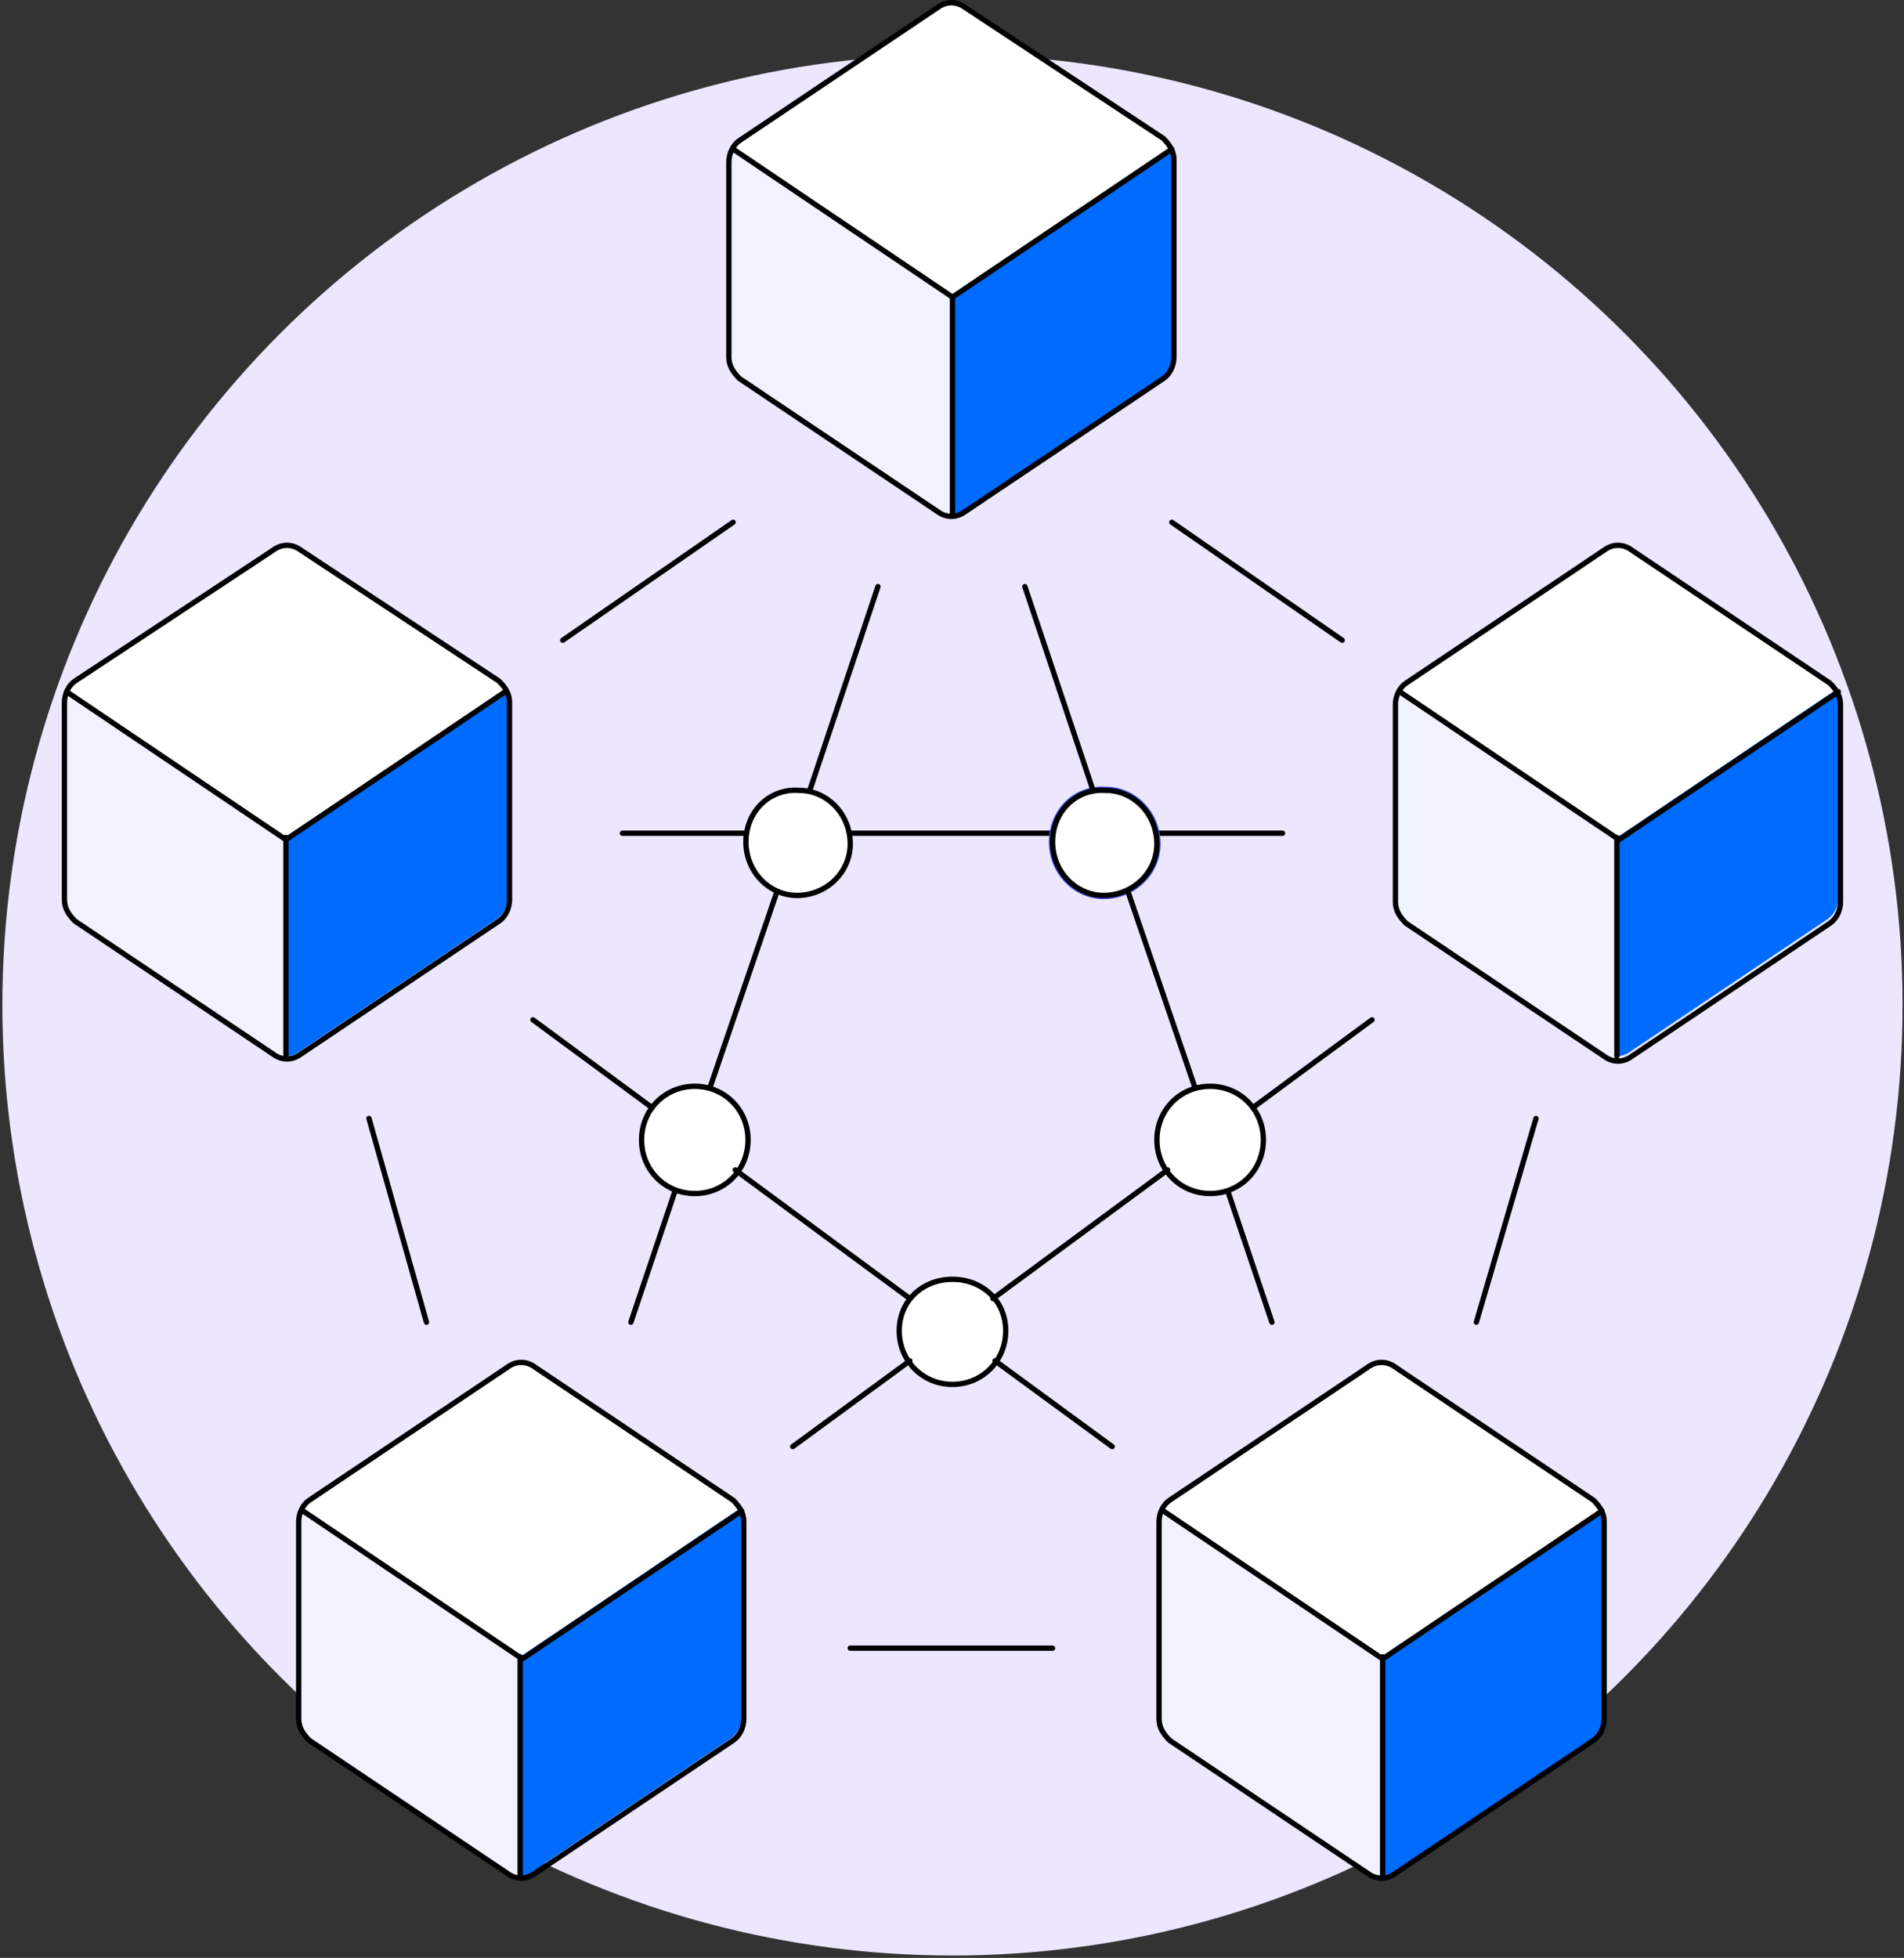 <svg width="501" height="515" viewBox="0 0 501 515" fill="none" xmlns="http://www.w3.org/2000/svg">
<rect x="0" y="0" width="501" height="515" fill="#333333" stroke="none"/>
<circle cx="250.625" cy="264.378" r="250" fill="#ECE7FF"/>
<path d="M192.907 137.378L148.079 168.404" stroke="black" stroke-width="1.4" stroke-miterlimit="5.6" stroke-linecap="round" stroke-linejoin="round"/>
<path d="M276.961 433.533H223.728" stroke="black" stroke-width="1.4" stroke-miterlimit="5.6" stroke-linecap="round" stroke-linejoin="round"/>
<path d="M97.086 294.2L112.216 347.79" stroke="black" stroke-width="1.4" stroke-miterlimit="5.6" stroke-linecap="round" stroke-linejoin="round"/>
<path d="M163.769 219.174H196.27" stroke="black" stroke-width="1.4" stroke-miterlimit="5.6" stroke-linecap="round" stroke-linejoin="round"/>
<path d="M213.08 207.891L231.012 154.302" stroke="black" stroke-width="1.4" stroke-miterlimit="5.6" stroke-linecap="round" stroke-linejoin="round"/>
<path d="M186.743 286.302L204.675 233.841" stroke="black" stroke-width="1.4" stroke-miterlimit="5.6" stroke-linecap="round" stroke-linejoin="round"/>
<path d="M166.009 347.79L177.776 312.816" stroke="black" stroke-width="1.4" stroke-miterlimit="5.6" stroke-linecap="round" stroke-linejoin="round"/>
<path d="M308.342 137.378L353.17 168.404" stroke="black" stroke-width="1.4" stroke-miterlimit="5.6" stroke-linecap="round" stroke-linejoin="round"/>
<path d="M404.162 294.2L388.472 347.79" stroke="black" stroke-width="1.4" stroke-miterlimit="5.6" stroke-linecap="round" stroke-linejoin="round"/>
<path d="M168.813 299.84C168.813 307.738 174.977 313.943 182.822 313.943C190.667 313.943 196.831 307.738 196.831 299.84C196.831 291.943 190.667 285.738 182.822 285.738C174.977 285.738 168.813 291.943 168.813 299.84Z" fill="white" stroke="black" stroke-width="1.4" stroke-miterlimit="5.6" stroke-linecap="round" stroke-linejoin="round"/>
<path d="M196.27 221.43C196.27 229.328 202.434 235.533 209.719 235.533C217.564 235.533 223.728 229.328 223.728 221.994C223.728 214.097 217.564 207.892 210.279 207.892C202.434 207.327 196.27 213.533 196.27 221.43Z" fill="white" stroke="black" stroke-width="1.4" stroke-miterlimit="5.6" stroke-linecap="round" stroke-linejoin="round"/>
<path d="M277.522 219.174H223.728" stroke="black" stroke-width="1.4" stroke-miterlimit="5.6" stroke-linecap="round" stroke-linejoin="round"/>
<path d="M337.479 219.174H304.978" stroke="black" stroke-width="1.4" stroke-miterlimit="5.6" stroke-linecap="round" stroke-linejoin="round"/>
<path d="M276.961 221.43C276.961 229.328 283.125 235.533 290.409 235.533C298.254 235.533 304.418 229.328 304.418 221.994C304.418 214.097 298.255 207.892 290.97 207.892C283.125 207.327 276.961 213.533 276.961 221.43Z" stroke="#4550E5" stroke-width="1.96" stroke-miterlimit="5.6" stroke-linecap="round" stroke-linejoin="round"/>
<path d="M236.615 350.045C236.615 357.942 242.779 364.147 250.624 364.147C258.469 364.147 264.633 357.942 264.633 350.045C264.633 342.147 258.469 336.506 250.624 336.506C242.779 336.506 236.615 342.147 236.615 350.045Z" fill="white" stroke="black" stroke-width="1.4" stroke-miterlimit="5.6" stroke-linecap="round" stroke-linejoin="round"/>
<path d="M287.607 207.891L269.676 154.302" stroke="black" stroke-width="1.4" stroke-miterlimit="5.6" stroke-linecap="round" stroke-linejoin="round"/>
<path d="M314.505 286.302L296.573 233.841" stroke="black" stroke-width="1.4" stroke-miterlimit="5.6" stroke-linecap="round" stroke-linejoin="round"/>
<path d="M334.678 347.79L322.91 312.816" stroke="black" stroke-width="1.4" stroke-miterlimit="5.6" stroke-linecap="round" stroke-linejoin="round"/>
<path d="M304.418 299.84C304.418 307.738 310.582 313.943 318.427 313.943C326.272 313.943 332.436 307.738 332.436 299.84C332.436 291.943 326.272 285.738 318.427 285.738C310.582 285.738 304.418 291.943 304.418 299.84Z" fill="white" stroke="black" stroke-width="1.4" stroke-miterlimit="5.6" stroke-linecap="round" stroke-linejoin="round"/>
<path d="M276.961 221.43C276.961 229.328 283.125 235.533 290.409 235.533C298.254 235.533 304.418 229.328 304.418 221.994C304.418 214.097 298.255 207.892 290.97 207.892C283.125 207.327 276.961 213.533 276.961 221.43Z" fill="white" stroke="black" stroke-width="1.4" stroke-miterlimit="5.6" stroke-linecap="round" stroke-linejoin="round"/>
<path d="M261.832 357.944L292.651 380.508" stroke="black" stroke-width="1.4" stroke-miterlimit="5.6" stroke-linecap="round" stroke-linejoin="round"/>
<path d="M193.469 307.738L239.418 341.584" stroke="black" stroke-width="1.4" stroke-miterlimit="5.6" stroke-linecap="round" stroke-linejoin="round"/>
<path d="M140.234 268.25L171.614 291.378" stroke="black" stroke-width="1.4" stroke-miterlimit="5.6" stroke-linecap="round" stroke-linejoin="round"/>
<path d="M239.417 357.944L208.597 380.508" stroke="black" stroke-width="1.4" stroke-miterlimit="5.6" stroke-linecap="round" stroke-linejoin="round"/>
<path d="M307.22 307.738L261.271 341.584" stroke="black" stroke-width="1.4" stroke-miterlimit="5.6" stroke-linecap="round" stroke-linejoin="round"/>
<path d="M361.014 268.25L329.634 291.378" stroke="black" stroke-width="1.4" stroke-miterlimit="5.6" stroke-linecap="round" stroke-linejoin="round"/>
<path d="M192.347 42.044V93.942C192.347 96.198 193.468 97.891 195.149 99.583L247.262 134.558C248.383 135.122 249.503 135.686 250.624 135.686V38.66H192.907C192.347 39.788 192.347 40.916 192.347 42.044Z" fill="#F0F2FF"/>
<path d="M250.624 135.686C251.745 135.686 253.426 135.122 253.986 134.558L306.1 99.583C307.781 98.455 308.901 96.198 308.901 93.942V42.044C308.901 40.916 308.341 39.788 307.781 38.66H250.624V135.686Z" fill="#006BFF"/>
<path d="M250.625 78.147L308.341 39.224C307.781 38.096 307.221 37.532 306.1 36.968L253.987 1.993C251.745 0.301 248.944 0.301 246.702 1.993L194.589 36.968C194.029 37.532 193.468 38.096 192.908 39.224L250.625 78.147Z" fill="white"/>
<path d="M253.985 1.993C251.744 0.301 248.942 0.301 246.701 1.993L194.588 36.968C192.907 38.096 191.786 40.352 191.786 42.609V93.942C191.786 96.199 192.907 97.891 194.588 99.583L246.701 134.558C248.942 136.25 251.744 136.25 253.985 134.558L306.099 99.583C307.78 98.455 308.9 96.199 308.9 93.942V42.045C308.9 39.788 307.78 38.096 306.099 36.404L253.985 1.993Z" stroke="black" stroke-width="1.4" stroke-miterlimit="5.6" stroke-linecap="round" stroke-linejoin="round"/>
<path d="M192.908 39.224L250.625 78.147L308.341 39.224" stroke="black" stroke-width="1.4" stroke-miterlimit="5.6" stroke-linecap="round" stroke-linejoin="round"/>
<path d="M250.624 78.147V135.686" stroke="black" stroke-width="1.4" stroke-miterlimit="5.6" stroke-linecap="round" stroke-linejoin="round"/>
<path d="M367.179 184.764V236.661C367.179 238.918 368.3 240.61 369.981 242.302L422.094 277.277C423.215 277.841 424.336 278.405 425.457 278.405V181.379H368.3C367.74 182.507 367.179 183.636 367.179 184.764Z" fill="#F0F2FF"/>
<path d="M425.456 277.841C426.577 277.841 428.258 277.277 428.818 276.713L480.932 241.738C482.613 240.61 483.733 238.354 483.733 236.097V184.2C483.733 183.072 483.173 181.943 482.613 180.815H425.456V277.841Z" fill="#006BFF"/>
<path d="M425.455 220.303L483.171 181.38C482.611 180.251 482.051 179.687 480.93 179.123L429.377 144.713C427.136 143.02 424.334 143.02 422.092 144.713L369.979 179.687C368.859 180.251 368.298 181.38 367.738 181.944L425.455 220.303Z" fill="white"/>
<path d="M429.379 144.713C427.138 143.02 424.336 143.02 422.094 144.713L369.981 179.687C368.3 180.815 367.179 183.072 367.179 185.328V237.226C367.179 239.482 368.3 241.175 369.981 242.867L422.094 277.841C424.336 279.534 427.138 279.534 429.379 277.841L481.492 242.867C483.173 241.739 484.294 239.482 484.294 237.226V185.328C484.294 183.072 483.173 181.38 481.492 179.687L429.379 144.713Z" stroke="black" stroke-width="1.4" stroke-miterlimit="5.6" stroke-linecap="round" stroke-linejoin="round"/>
<path d="M368.299 181.944L426.016 220.867L483.733 181.944" stroke="black" stroke-width="1.4" stroke-miterlimit="5.6" stroke-linecap="round" stroke-linejoin="round"/>
<path d="M425.456 220.301V277.839" stroke="black" stroke-width="1.4" stroke-miterlimit="5.6" stroke-linecap="round" stroke-linejoin="round"/>
<path d="M305.539 400.25V452.148C305.539 454.404 306.66 456.096 308.341 457.789L360.454 492.763C361.575 493.327 362.695 493.891 363.816 493.891V396.865H306.66C306.099 397.429 305.539 399.122 305.539 400.25Z" fill="#F0F2FF"/>
<path d="M363.815 493.329C364.936 493.329 366.617 492.765 367.178 492.201L419.291 457.226C420.972 456.098 422.093 453.842 422.093 451.585V399.688C422.093 398.56 421.532 397.431 420.972 396.303H363.815V493.329Z" fill="#006BFF"/>
<path d="M363.816 435.789L421.533 396.865C420.972 395.737 420.412 395.173 419.291 394.609L367.178 359.634C364.937 357.942 362.135 357.942 359.893 359.634L307.78 394.609C306.66 395.173 306.099 396.301 305.539 396.865L363.816 435.789Z" fill="white"/>
<path d="M367.178 359.634C364.936 357.942 362.135 357.942 359.893 359.634L307.78 394.609C306.099 395.737 304.978 397.994 304.978 400.25V452.148C304.978 454.404 306.099 456.096 307.78 457.789L359.893 492.763C362.135 494.455 364.936 494.455 367.178 492.763L419.291 457.789C420.972 456.66 422.093 454.404 422.093 452.148V400.25C422.093 397.994 420.972 396.301 419.291 394.609L367.178 359.634Z" stroke="black" stroke-width="1.4" stroke-miterlimit="5.6" stroke-linecap="round" stroke-linejoin="round"/>
<path d="M306.099 397.429L363.816 436.353L421.533 397.429" stroke="black" stroke-width="1.4" stroke-miterlimit="5.6" stroke-linecap="round" stroke-linejoin="round"/>
<path d="M363.815 435.791V493.329" stroke="black" stroke-width="1.4" stroke-miterlimit="5.6" stroke-linecap="round" stroke-linejoin="round"/>
<path d="M16.956 184.764V236.661C16.956 238.918 18.076 240.61 19.757 242.302L71.871 277.277C72.991 277.841 74.112 278.405 75.233 278.405V181.379H18.076C17.516 182.507 16.956 183.636 16.956 184.764Z" fill="#F0F2FF"/>
<path d="M75.232 277.841C76.353 277.841 78.034 277.277 78.595 276.713L130.708 241.738C132.389 240.61 133.51 238.354 133.51 236.097V184.2C133.51 183.072 132.949 181.943 132.389 180.815H75.232V277.841Z" fill="#006BFF"/>
<path d="M75.232 220.303L132.949 181.38C132.389 180.251 131.828 179.687 130.708 179.123L79.155 144.713C76.913 143.02 74.112 143.02 71.87 144.713L19.757 179.123C18.636 179.687 18.076 180.815 17.516 181.38L75.232 220.303Z" fill="white"/>
<path d="M79.155 144.713C76.914 143.02 74.112 143.02 71.871 144.713L19.757 179.123C18.076 180.251 16.956 182.508 16.956 184.764V236.662C16.956 238.918 18.076 240.611 19.757 242.303L71.871 277.277C74.112 278.97 76.914 278.97 79.155 277.277L131.268 242.303C132.949 241.175 134.07 238.918 134.07 236.662V184.764C134.07 182.508 132.949 180.815 131.268 179.123L79.155 144.713Z" stroke="black" stroke-width="1.4" stroke-miterlimit="5.6" stroke-linecap="round" stroke-linejoin="round"/>
<path d="M17.516 181.944L75.232 220.867L132.949 181.944" stroke="black" stroke-width="1.4" stroke-miterlimit="5.6" stroke-linecap="round" stroke-linejoin="round"/>
<path d="M75.232 220.301V277.839" stroke="black" stroke-width="1.4" stroke-miterlimit="5.6" stroke-linecap="round" stroke-linejoin="round"/>
<path d="M78.594 400.25V452.148C78.594 454.404 79.715 456.096 81.396 457.789L133.509 492.763C134.63 493.327 135.751 493.891 136.871 493.891V396.865H79.715C79.155 397.429 78.594 399.122 78.594 400.25Z" fill="#F0F2FF"/>
<path d="M136.873 493.329C137.993 493.329 139.674 492.765 140.235 492.201L192.348 457.226C194.029 456.098 195.15 453.842 195.15 451.585V399.688C195.15 398.56 194.589 397.431 194.029 396.303H136.873V493.329Z" fill="#006BFF"/>
<path d="M136.871 435.789L194.588 396.865C194.028 395.737 193.467 395.173 192.347 394.609L140.233 359.634C137.992 357.942 135.19 357.942 132.949 359.634L81.396 394.609C80.275 395.173 79.715 396.301 79.154 396.865L136.871 435.789Z" fill="white"/>
<path d="M140.794 359.634C138.552 357.942 135.751 357.942 133.509 359.634L81.396 394.609C79.715 395.737 78.594 397.994 78.594 400.25V452.148C78.594 454.404 79.715 456.096 81.396 457.789L133.509 492.763C135.751 494.455 138.552 494.455 140.794 492.763L192.907 457.789C194.588 456.66 195.709 454.404 195.709 452.148V400.25C195.709 397.994 194.588 396.301 192.907 394.609L140.794 359.634Z" stroke="black" stroke-width="1.4" stroke-miterlimit="5.6" stroke-linecap="round" stroke-linejoin="round"/>
<path d="M79.715 397.429L137.432 436.353L195.149 397.429" stroke="black" stroke-width="1.4" stroke-miterlimit="5.6" stroke-linecap="round" stroke-linejoin="round"/>
<path d="M136.873 435.791V493.329" stroke="black" stroke-width="1.4" stroke-miterlimit="5.6" stroke-linecap="round" stroke-linejoin="round"/>
</svg>
